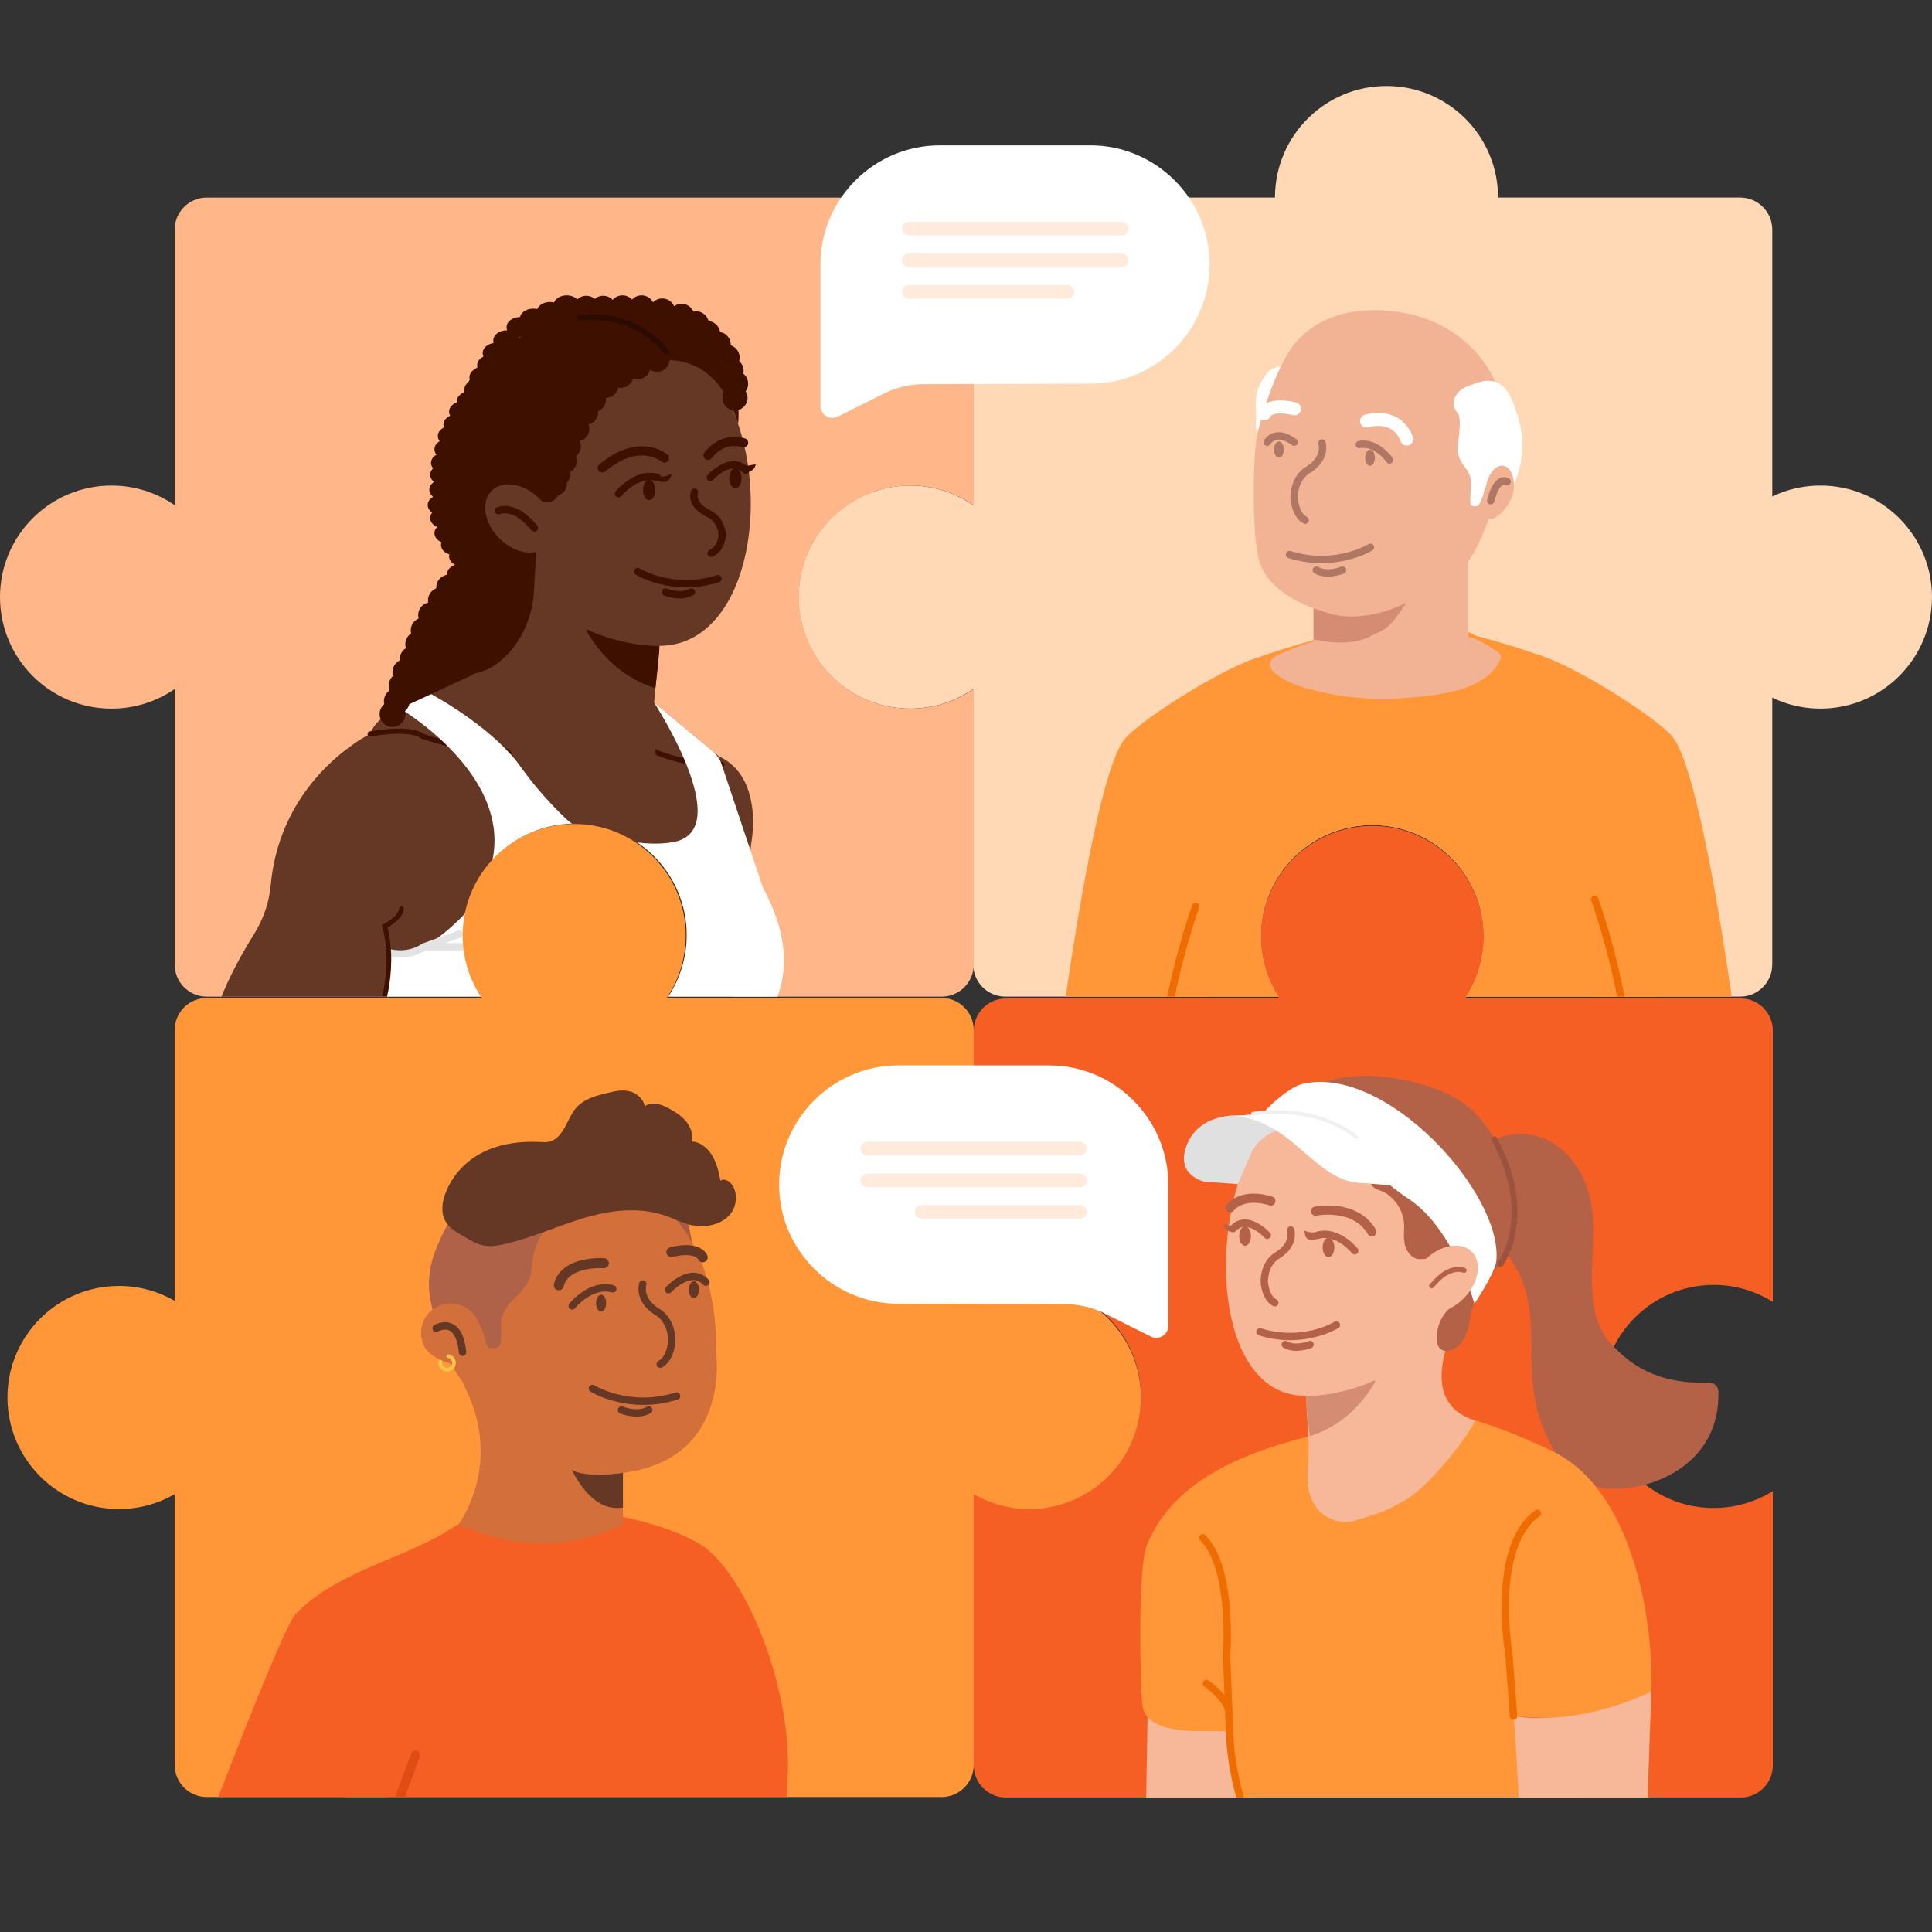 <?xml version="1.0" encoding="UTF-8"?><svg id="Calque_2" xmlns="http://www.w3.org/2000/svg" xmlns:xlink="http://www.w3.org/1999/xlink" viewBox="0 0 700 700"><rect x="0" y="0" width="700" height="700" fill="#333333" stroke="none"/><defs><style>.cls-1{fill:#d48d72;}.cls-1,.cls-2,.cls-3,.cls-4,.cls-5,.cls-6,.cls-7,.cls-8,.cls-9,.cls-10,.cls-11,.cls-12,.cls-13,.cls-14,.cls-15,.cls-16,.cls-17,.cls-18,.cls-19{stroke-width:0px;}.cls-20,.cls-21,.cls-22,.cls-4,.cls-23,.cls-24,.cls-25,.cls-26,.cls-27,.cls-28,.cls-29,.cls-30,.cls-31,.cls-32,.cls-33,.cls-34,.cls-35,.cls-36,.cls-37,.cls-38,.cls-39{fill:none;}.cls-20,.cls-21,.cls-22,.cls-23,.cls-24,.cls-25,.cls-26,.cls-27,.cls-28,.cls-29,.cls-30,.cls-31,.cls-32,.cls-33,.cls-34,.cls-35,.cls-36,.cls-37,.cls-38,.cls-39{stroke-linecap:round;}.cls-20,.cls-22,.cls-23,.cls-24,.cls-25,.cls-26,.cls-27,.cls-28,.cls-30,.cls-32,.cls-33,.cls-34,.cls-35,.cls-37,.cls-39{stroke-miterlimit:10;}.cls-20,.cls-23,.cls-39{stroke:#b36248;}.cls-20,.cls-27,.cls-31{stroke-width:3.33px;}.cls-2{fill:#ffd8b5;}.cls-21{stroke:#ef6c00;}.cls-21,.cls-23,.cls-24,.cls-30,.cls-34,.cls-38{stroke-width:2.67px;}.cls-21,.cls-29,.cls-31,.cls-36,.cls-38{stroke-linejoin:round;}.cls-3{fill:#a85b45;}.cls-22{stroke-width:3.62px;}.cls-22,.cls-30{stroke:#653825;}.cls-40{clip-path:url(#clippath);}.cls-5{fill:#f6b898;}.cls-6{fill:#b07764;}.cls-24,.cls-27,.cls-32,.cls-37{stroke:#3d1000;}.cls-7{fill:#e0e0e0;}.cls-25{stroke:#2b0a00;stroke-width:2px;}.cls-26{stroke:#f0f0f0;}.cls-26,.cls-28{stroke-width:1.33px;}.cls-28{stroke:#ffc449;}.cls-8{fill:#ff9739;}.cls-41{clip-path:url(#clippath-1);}.cls-42{clip-path:url(#clippath-3);}.cls-43{clip-path:url(#clippath-2);}.cls-9{fill:#000;}.cls-29,.cls-31{stroke:#de4d14;}.cls-29,.cls-32{stroke-width:1.87px;}.cls-10{fill:#af6248;}.cls-11{fill:#3d1000;}.cls-12{fill:#d26f3a;}.cls-13{fill:#b36248;}.cls-14{fill:#653825;}.cls-33{stroke:#fff;stroke-width:4.73px;}.cls-15{fill:#f1b393;}.cls-34{stroke:#b07764;}.cls-35{stroke:#9b523e;stroke-width:2.12px;}.cls-36{stroke:#ffeadc;stroke-width:4.93px;}.cls-16{fill:#ffb688;}.cls-17{fill:#f55f24;}.cls-37{stroke-width:1.72px;}.cls-38{stroke:#e3e3e3;}.cls-18{fill:#fff;}.cls-19{fill:#ff9739;}.cls-39{stroke-width:1.79px;}</style><clipPath id="clippath"><path class="cls-4" d="M620.92,546.37c-22.32,0-40.41-18.09-40.41-40.41s18.09-40.41,40.41-40.41c7.86,0,15.19,2.25,21.4,6.14v-98.29c0-6.43-5.21-11.64-11.64-11.64h-99.65c4.17-6.36,6.6-13.95,6.6-22.12,0-22.32-18.09-40.41-40.41-40.41s-40.41,18.09-40.41,40.41c0,8.17,2.43,15.76,6.6,22.12h-98.96c-6.43,0-11.64,5.21-11.64,11.64v97.55c5.94-3.43,12.82-5.4,20.17-5.4,22.32,0,40.41,18.09,40.41,40.41s-18.09,40.41-40.41,40.41c-7.35,0-14.23-1.97-20.17-5.4v98.66c0,6.43,5.21,11.64,11.64,11.64h266.24c6.43,0,11.64-5.21,11.64-11.64v-99.4c-6.21,3.88-13.54,6.14-21.4,6.14Z"/></clipPath><clipPath id="clippath-1"><path class="cls-4" d="M659.59,175.92c-6.25,0-12.18,1.42-17.46,3.96v-96.67c0-6.43-5.21-11.64-11.64-11.64h-87.72c0-22.32-18.09-40.41-40.41-40.41s-40.41,18.09-40.41,40.41h-97.7c-6.43,0-11.64,5.21-11.64,11.64v99.81c-6.5-4.48-14.38-7.1-22.87-7.1-22.32,0-40.41,18.09-40.41,40.41s18.09,40.41,40.41,40.41c8.49,0,16.37-2.62,22.87-7.1v99.81c0,6.43,5.21,11.64,11.64,11.64h98.91c-4.02-6.28-6.36-13.74-6.36-21.74,0-22.32,18.09-40.41,40.41-40.41s40.41,18.09,40.41,40.41c0,8.01-2.34,15.46-6.36,21.74h99.22c6.43,0,11.64-5.21,11.64-11.64v-96.67c5.29,2.54,11.21,3.96,17.46,3.96,22.32,0,40.41-18.09,40.41-40.41s-18.09-40.41-40.41-40.41Z"/></clipPath><clipPath id="clippath-2"><path class="cls-4" d="M329.85,175.92c8.53,0,16.43,2.65,22.95,7.16v-99.86c0-6.43-5.21-11.64-11.64-11.64H74.92c-6.43,0-11.64,5.21-11.64,11.64v99.81c-6.5-4.48-14.38-7.1-22.87-7.1-22.32,0-40.41,18.09-40.41,40.41s18.09,40.41,40.41,40.41c8.49,0,16.37-2.62,22.87-7.1v99.81c0,6.43,5.21,11.64,11.64,11.64h99.79c-4.24-6.39-6.71-14.06-6.71-22.3,0-22.32,18.09-40.41,40.41-40.41s40.41,18.09,40.41,40.41c0,8.24-2.47,15.91-6.71,22.3h99.06c6.43,0,11.64-5.21,11.64-11.64v-99.86c-6.52,4.51-14.43,7.16-22.95,7.16-22.32,0-40.41-18.09-40.41-40.41s18.09-40.41,40.41-40.41Z"/></clipPath><clipPath id="clippath-3"><path class="cls-4" d="M372.97,465.93c-7.35,0-14.23,1.97-20.17,5.4v-98.11c0-6.43-5.21-11.64-11.64-11.64h-99.63c4.37-6.45,6.92-14.24,6.92-22.62,0-22.32-18.09-40.41-40.41-40.41s-40.41,18.09-40.41,40.41c0,8.38,2.55,16.16,6.92,22.62h-99.63c-6.43,0-11.64,5.21-11.64,11.64v98.11c-5.94-3.43-12.82-5.4-20.17-5.4-22.32,0-40.41,18.09-40.41,40.41s18.09,40.41,40.41,40.41c7.35,0,14.23-1.97,20.17-5.4v98.11c0,6.43,5.21,11.64,11.64,11.64h266.24c6.43,0,11.64-5.21,11.64-11.64v-98.11c5.94,3.43,12.82,5.4,20.17,5.4,22.32,0,40.41-18.09,40.41-40.41s-18.09-40.41-40.41-40.41Z"/></clipPath></defs><path class="cls-17" d="M620.92,546.37c-22.32,0-40.41-18.09-40.41-40.41s18.09-40.41,40.41-40.41c7.86,0,15.19,2.25,21.4,6.14v-98.29c0-6.43-5.21-11.64-11.64-11.64h-99.65c4.17-6.36,6.6-13.95,6.6-22.12,0-22.32-18.09-40.41-40.41-40.41s-40.41,18.09-40.41,40.41c0,8.17,2.43,15.76,6.6,22.12h-98.96c-6.43,0-11.64,5.21-11.64,11.64v97.55c5.94-3.43,12.82-5.4,20.17-5.4,22.32,0,40.41,18.09,40.41,40.41s-18.09,40.41-40.41,40.41c-7.35,0-14.23-1.97-20.17-5.4v98.66c0,6.43,5.21,11.64,11.64,11.64h266.24c6.43,0,11.64-5.21,11.64-11.64v-99.4c-6.21,3.88-13.54,6.14-21.4,6.14Z"/><path class="cls-13" d="M534.92,416.28c18.76-12.59,36.5-1.69,41.18,17.81,4,16.67-4.66,39.17,7.51,52.69,6.63,7.36,16.56,14.86,35.57,14.16,1.79-.07,3.34,1.3,3.41,3.09,1.12,33.01-38.06,40.36-49.56,32.57-9.72-6.59-15.49-20.15-17.24-31.74-2.41-15.95,1.82-31.95-7.12-46.48-8.08-13.12-22.74-27.7-10.69-42.72"/><g class="cls-40"><polygon class="cls-5" points="415.85 618.62 414.13 718.27 449.56 731.06 455.47 699.32 456.7 663.4 450.05 623.29 415.85 618.62"/><path class="cls-8" d="M474.54,520.39c-33.26,8.1-51.64,21.03-59.07,39.63-3.47,8.68-2.28,55.26-1.36,58.88,2.8,11.06,25.82,7.52,31.4,8.55,1.17,15.45,3.57,31.95,14.02,43.39,3.58,3.92,8.03,7.14,10.71,11.73,3.34,5.72,3.43,12.71,3.37,19.33-.23,29.75-1.42,59.48-3.58,89.15-.1,1.34-.16,2.8.65,3.87.67.88,1.79,1.27,2.85,1.62,18.2,5.91,37.09,10.67,56.22,10.15,14.15-.38,28.1-3.64,42.25-3.97,16.69-.39,33.71,3.26,49.91-.79,2.09-.52,4.29-1.26,5.61-2.97,1.09-1.41,1.4-3.24,1.66-5,3.29-22.23,3.72-45.91-6.16-66.09-3.63-7.4-30.57-55.09-38.03-63.28-13.23-14.55-23.38-28.25-36.61-42.8,19.74,1.32,33.29,1.71,49.95-8.97.83-24.76-6.29-73.27-36.43-87.32-11-5.13-22.13-9.91-33.99-12.49-6.14-1.34-13.64-2.07-17.67,2.75"/><path class="cls-21" d="M450.91,656.43s-5.05-14.07-5.41-28.98l-1.08-27.4s2.46-31.9-8.61-42.85"/><path class="cls-5" d="M548.37,621.79c.65,1.67,3.56,62.28,3.56,62.28l-97.02,27.66.59,28.88,107.82-17.09s32.19,1.4,32.19-30.24l2.8-80.47s-23.95,12.7-49.95,8.97Z"/><path class="cls-21" d="M445.32,622.65s1.88-5.4-8.23-12.7"/><path class="cls-21" d="M548.37,621.79l-1.67-22.46s-6.72-38.93,10.34-51.06"/><path class="cls-21" d="M480.13,680.99s88.59,3.46,11.82,8.92"/></g><path class="cls-5" d="M473.03,503.17c1.09,21.22,1.51,17.22.74,30.61-.86,15.01,10.46,18.98,16.64,17.29,6.19-1.69,16.56-4.77,24.24-11.64,9.34-8.35,20.83-24.44,19.51-24.86-23.93-7.57-5.15-39.67.73-47.83"/><path class="cls-1" d="M473.18,505.74c10.03,0,20.52-3.39,24.55-5.49.34-.18.7.2.5.53-6.02,10.09-13.87,16.45-23.7,19.62-.06-.47-1.67-14.39-1.36-14.66Z"/><path class="cls-5" d="M542.2,416.34c-4.95-10.44-16.51-15.87-27.52-19.38-6.49-2.07-13.23-3.77-20.03-3.4s-24.46,6.19-25.52,5.72c-31.77,15.97-36.03,106.46,3.8,106.46,35.2,0,70.08-36.54,71.97-71.68.32-6.03-.12-12.26-2.7-17.71Z"/><path class="cls-13" d="M471.68,396.19c12.23-8.27,28.53-7.46,42.75-3.48,5.29,1.48,10.53,3.38,15.07,6.47,9.19,6.27,14.58,16.87,17.44,27.62,3.01,11.31,2.98,24.96-5.16,33.28-3.69,3.89-6.82,8.45-8.25,13.62-.79,2.85-1.05,5.84-1.96,8.66-.91,2.82-2.65,5.58-5.38,6.72-1.32.55-2.96.64-4.11-.22-1.17-.87-1.54-2.46-1.58-3.92-.09-2.81,1.16-8.52,5.81-11.78,11.66-11.66,6.78-18.36-11.58-16.95-3.02.23-5.38-2.84-5.84-5.83-.46-2.99-.14-3.05-.14-6.07,0-6.7-4.7-11.06-7.4-12.44-1.05-.54-2.29-.71-3.27-1.37-1.45-.98-2.07-3.03-1.39-4.65s4.05-2.15,5.77-1.79c.65-4.92-.52-7.91-4.55-10.8-5.81-4.16-12.13-7.62-18.78-10.26-1.84-.73-3.78-1.44-5.18-2.85-1.4-1.41-2.09-3.75-2.29-3.96Z"/><path class="cls-18" d="M471.54,392.84c-6.12,1.54-21.37,16-14.62,16,28.93,0,37.32,14.86,53.6,25.64,16.28,10.79,23.7,37.9,23.7,37.9,0,0,7.41-11.08,7.9-15.37,2.76-24.29-40.17-71.84-70.59-64.17Z"/><path class="cls-7" d="M449.96,404.15s-15.35-1.62-20.07,10.99c-4.06,10.87,6.53,13,6.53,13l12.12.88,4.58-10.76c1.25-2.93,3.4-5.38,6.15-6.99l6.51-3.81-15.81-3.31Z"/><path class="cls-18" d="M493.95,428.65c-17.37,0-24.95-22.22-46.11-24.22,45.33-6.7,60.93,25.46,60.93,25.46"/><path class="cls-26" d="M491.39,411.98s-13.09-11.96-37.43-8.46"/><ellipse class="cls-5" cx="523.29" cy="463.48" rx="14.1" ry="9.89" transform="translate(-174.46 505.77) rotate(-45)"/><path class="cls-39" d="M518.71,465.9c1.54-1.72,3.14-3.45,5.13-4.63s4.46-1.75,6.65-1.01"/><path class="cls-35" d="M543.61,457.95s12.85-17.31-2.16-45.14"/><path class="cls-20" d="M460.45,435.16s-9.55-3.52-14.77,2.44"/><path class="cls-20" d="M476.64,438.82s14.21-2.95,20.4,7.48"/><path class="cls-23" d="M484.2,480.06s-12.04,7.45-27.71,2.48"/><path class="cls-23" d="M474.65,487.14s-5.17,2.17-8.98,0"/><path class="cls-23" d="M467.62,445.67s1.72,5.16-4.78,9.17c0,0-4.59,2.29-4.78,9.36,0,0,.19,5.92,3.82,7.83"/><ellipse class="cls-13" cx="451.11" cy="447.83" rx="2.12" ry="3.53"/><ellipse class="cls-13" cx="481.34" cy="451.96" rx="2.12" ry="3.53"/><path class="cls-23" d="M459.14,447.55s-7.19-7.91-12.3-2.47"/><path class="cls-13" d="M448.02,445.43c-.11,1.28-1.69,1.14-2.78.67-1.08-.47-1.76-1.5-1.94-2.56,1.63.04,2.12,1.38,4.51-.18.67-.44,1.79.49,2.59.45-.51.7-1.66,1.29-2.38,1.61Z"/><path class="cls-23" d="M490.85,453.18s-6.06-7.6-13.35-5.64"/><path class="cls-13" d="M474.94,449.21c-2.07,0-2.11-2.02-2.34-3.33,2.3.86,3.29.81,5.38.25.95-.25,2.32.45,3.3.4-.62.87-2.68,2.68-6.34,2.68Z"/><path class="cls-2" d="M659.59,175.92c-6.25,0-12.18,1.42-17.46,3.96v-96.67c0-6.43-5.21-11.64-11.64-11.64h-87.72c0-22.32-18.09-40.41-40.41-40.41s-40.41,18.09-40.41,40.41h-97.7c-6.43,0-11.64,5.21-11.64,11.64v99.81c-6.5-4.48-14.38-7.1-22.87-7.1-22.32,0-40.41,18.09-40.41,40.41s18.09,40.41,40.41,40.41c8.49,0,16.37-2.62,22.87-7.1v99.81c0,6.43,5.21,11.64,11.64,11.64h98.91c-4.02-6.28-6.36-13.74-6.36-21.74,0-22.32,18.09-40.41,40.41-40.41s40.41,18.09,40.41,40.41c0,8.01-2.34,15.46-6.36,21.74h99.22c6.43,0,11.64-5.21,11.64-11.64v-96.67c5.29,2.54,11.21,3.96,17.46,3.96,22.32,0,40.41-18.09,40.41-40.41s-18.09-40.41-40.41-40.41Z"/><g class="cls-41"><path class="cls-1" d="M482.84,222.62c6.06,1.28,9.71.84,14.62-.65,4.08-1.24,8.15-2.48,12.23-3.73-.7,1.01-1.4,2.03-2.11,3.04-1.57,2.27-3.18,4.57-5.37,6.23-1.66,1.25-3.66,1.94-5.49,2.92-8.37,4.47-19.58,1.27-20.77,1.32l.56-9.67c1.45.48,5.29.31,6.34.54Z"/><path class="cls-19" d="M523.54,226.75c-23.76-3.41-55.66,7.3-69.15,11.93-13.7,4.7-42.01,22.84-47.06,29.3-14.45,18.48-32.04,169.84-32.04,192.08,4.39,6.59,49.83,34.21,57.75,34.07,8.43-.14-2.49-69.67,4.81-80.33,7.3-10.66-13.82-17.06-8.61-28.88,14.29-32.43,6.49-59.39,28.31-78.02,15.86-13.55,35.2-22.57,55.26-28.29,8.92-2.54,18.47-4.74,25.13-11.19,6.61-6.4,7.63-16.15,5.12-24.87-2.99-10.35-9.28-14.33-19.5-15.8Z"/><path class="cls-19" d="M489.88,225.86c23.76-3.41,55.66,7.3,69.15,11.93,13.7,4.7,42.01,22.84,47.06,29.3,14.45,18.48,32.04,169.84,32.04,192.08-4.39,6.59-49.83,34.21-57.75,34.07-8.43-.14,2.49-69.67-4.81-80.33-7.3-10.66,13.82-17.06,8.61-28.88-14.29-32.43-6.49-59.39-28.31-78.02-15.86-13.55-35.2-22.57-55.26-28.29-8.92-2.54-18.47-4.74-25.13-11.19-6.61-6.4-7.63-16.15-5.12-24.87,2.99-10.35,9.28-14.33,19.5-15.8Z"/><path class="cls-19" d="M605.92,344.66c2.32,10.61-15.06,26.84-20.46,60.67-2.71,16.96,6.04,52.53,4.83,65.55-52.37-1.98-84.11,7.11-136.3,2.33-6.68-.61-16.63,1.9-23.04,1.08-32.37-44.35,2.18-97.45-5.16-194.22-.37-4.89,18.8-8.13,22.09-11.77,3.88-4.29-3.78-1.3,1.88-2.45,29.97-6.07,73.16-22.11,103.68-24.07,2.64-.17,6.02,6.82,8.42,7.93,2.13.99,10.84,9.54,12.34,11.35,8.52,10.28,18.94-3.19,13.79,8.94-5.31,12.51,15.2,62.12,17.93,74.67Z"/><rect class="cls-15" x="475.94" y="201.74" width="56.03" height="43.42" transform="translate(1007.9 446.9) rotate(180)"/><path class="cls-15" d="M541.73,235.66c.89.5,1.89,1.16,1.99,2.18.06.55-.17,1.08-.42,1.57-3.93,7.84-13.53,10.76-22.2,12.11-16.17,2.52-32.97,2.31-48.62-2.48-3.66-1.12-7.31-2.53-10.26-4.97-1.08-.89-2.13-2.1-2.04-3.5.12-1.9,2.15-2.99,3.91-3.72,6.39-2.64,12.88-5.32,19.75-6.13,10.34-1.23,20.7,1.84,31.12,1.99,5.3.08,10.55-2.01,15.66-1.98,4.15.02,7.45,2.86,11.09,4.92Z"/><path class="cls-18" d="M472.3,191.48c-2.23.02-7.57,3.68-4.95,5.86,1.6,1.33,4.8,1.4,6.83,1.59,2.96.29,6,.24,8.93-.26,1.34-.23,2.62-.66,3.91-1.01,1.1-.29-1.15-3.57-.43-3.73s1.82,3.36,2.52,3.14c1.2-.38,3.29-.8,3.49-2.26.14-1.01-1.12-2.27-1.88-2.93-1.27-1.09-2.44-1.99-4.09-1.7-3.03.53-6,.98-9.05,1.4-1.25.17-3.57.42-5.29-.1Z"/><path class="cls-21" d="M433.25,328.32s-27.42,74.59-5.53,122.63"/><path class="cls-21" d="M577.79,325.84s27.42,74.59,5.53,122.63"/></g><rect class="cls-15" x="475.94" y="201.74" width="56.03" height="43.42" transform="translate(1007.9 446.9) rotate(180)"/><path class="cls-15" d="M541.73,235.66c.89.5,1.89,1.16,1.99,2.18.06.55-.17,1.08-.42,1.57-3.93,7.84-13.53,10.76-22.2,12.11-16.17,2.52-32.97,2.31-48.62-2.48-3.66-1.12-7.31-2.53-10.26-4.97-1.08-.89-2.13-2.1-2.04-3.5.12-1.9,2.15-2.99,3.91-3.72,6.39-2.64,12.88-5.32,19.75-6.13,10.34-1.23,20.7,1.84,31.12,1.99,5.3.08,10.55-2.01,15.66-1.98,4.15.02,7.45,2.86,11.09,4.92Z"/><path class="cls-1" d="M482.84,222.62c6.06,1.28,9.71.84,14.62-.65,4.08-1.24,8.15-2.48,12.23-3.73-.7,1.01-1.4,2.03-2.11,3.04-1.57,2.27-3.18,4.57-5.37,6.23-1.66,1.25-3.66,1.94-5.49,2.92-8.37,4.47-19.58,1.27-20.77,1.32v-11.41c1.45.48,5.85,2.05,6.9,2.28Z"/><path class="cls-18" d="M460.07,144.52c-2.13,3.21-.92,16.97-5.15,10.33.71-6.06-.68-7.5.7-13.45.32-1.36,2.65-5.82,4.73-7.45.35-.27,2.39-1.11,2.83-1.1,1.39.06,2.47.71,3.47,1.46-1.08,3.81-4.56,6.84-6.58,10.2Z"/><path class="cls-15" d="M455.54,157.44c-1.79,8.36-1.83,36.86.58,45.42,4.35,15.41,27.34,20.68,35.28,20.41,14.38-.48,25.67-9.32,35.29-14.84,5.82-3.34,10.61-12.52,16.52-31.71,9.97-32.39-7.19-58.51-34.86-63.41-13.22-2.34-29.38-.88-39.39,11.4-5.86,7.18-11.58,24.13-13.42,32.73Z"/><path class="cls-18" d="M532.06,139.81c-4.97,1.79-6.88,6.36-4.05,9.72l.06.07c2.18,2.6-.59,12.23.24,14.98,1.78,5.92,5.18,5.25,4.62,12.23-.15,1.84-.28,3.71-.16,5.53.09,1.33,2.56,1.55,3.21.29.67-1.29,1.31-2.6,1.65-4.29.33-1.68,1.5-3.9,3.53-3.63,1.05.14,1.71.94,2.19,1.7,1.55,2.42,1.17,3.38,1.67,6.11,6.07-10.39,8.36-20.22,5.11-31.01-.95-3.15-1.95-6.32-3.71-9.21-2.98-4.9-7.15-4.76-10.7-3.8l-3.67,1.32Z"/><path class="cls-15" d="M548.36,177.97c.72-4.65-.93-8.77-3.69-9.2-2.76-.43-5.59,2.99-6.31,7.64s-1.29,11.12,1.47,11.55c2.76.43,7.8-5.34,8.53-9.99Z"/><path class="cls-34" d="M540.11,181.42s1.95-8.82,5.96-6.93"/><path class="cls-34" d="M478.98,160.52s1.82,5.47-5.06,9.72c0,0-4.86,2.43-5.06,9.92,0,0,.2,6.27,4.05,8.3"/><path class="cls-34" d="M496.55,198.28s-12.75,7.89-29.35,2.63"/><path class="cls-34" d="M486.43,206.56s-5.48,2.3-9.51,0"/><path class="cls-34" d="M468.86,160.22s-6.07-5.16-9.72,0"/><path class="cls-34" d="M503.43,166.65s-4.66-6.78-10.93-5.57"/><ellipse class="cls-6" cx="463.39" cy="162.9" rx="1.76" ry="2.93"/><ellipse class="cls-6" cx="496.39" cy="165.84" rx="1.76" ry="2.93"/><path class="cls-33" d="M469.02,148.13s-8.7-2.43-10.93,1.82"/><path class="cls-33" d="M495.13,152.56s10.66-3.52,14.56,6.51"/><path class="cls-16" d="M329.85,175.92c8.53,0,16.43,2.65,22.95,7.16v-99.86c0-6.43-5.21-11.64-11.64-11.64H74.92c-6.43,0-11.64,5.21-11.64,11.64v99.81c-6.5-4.48-14.38-7.1-22.87-7.1-22.32,0-40.41,18.09-40.41,40.41s18.09,40.41,40.41,40.41c8.49,0,16.37-2.62,22.87-7.1v99.81c0,6.43,5.21,11.64,11.64,11.64h99.79c-4.24-6.39-6.71-14.06-6.71-22.3,0-22.32,18.09-40.41,40.41-40.41s40.41,18.09,40.41,40.41c0,8.24-2.47,15.91-6.71,22.3h99.06c6.43,0,11.64-5.21,11.64-11.64v-99.86c-6.52,4.51-14.43,7.16-22.95,7.16-22.32,0-40.41-18.09-40.41-40.41s18.09-40.41,40.41-40.41Z"/><g class="cls-43"><path class="cls-14" d="M174.93,243.27s-36.72,10.35-40.81,22.64c0,0-32.42,15.7-36.01,54.65-.58,6.33-2.65,12.43-6.02,17.82-8.06,12.93-20.94,36.78-13.01,46.38l61.91-7.03,22.41-2.34s-31.64,66.03-28.12,73.41l80.93,31.39,32.59,1.57,4.79-13.81s13.59-80.27,9.11-81.44c-4.48-1.17,1.27-13.23,1.27-13.23l8.3-68.32s4.51-23.41-11.8-30.94l-23.5-19.48-62.06-11.28Z"/><path class="cls-32" d="M153.12,266.77c31.27,10.59,50.46,2.66,50.46,2.66,0,0,4.73-2.26,6.37,4.61"/><path class="cls-32" d="M233.08,270.4s11.71,6.92,28.41,6.62"/><path class="cls-18" d="M143.96,256.07s59.82,34.43,23.52,76c0,0-17.57,18.39-26.49,12.88.88,9.16-2.55,16.58-5.12,25.32v20.35s116.48,2.18,127.62-2.13l3.28-8.99s31.28-18.15,9.62-57.96l-14.9-44.52c-.65-1.95-1.84-3.68-3.42-4.99l-21.08-17.47s29.78,45.65,7.5,50.42c0,0-30.01,7.53-56.15-27.62-11.38-15.31-33.98-26.87-33.98-26.87l-10.4,5.58Z"/><path class="cls-9" d="M135.29,448.81s104.08,40.81,118.31,19.15c0,0-2.94,30.03,6.45,52.29l-157.54,6.9s-3.14-46.91,23.85-69.58l8.93-8.77Z"/><path class="cls-29" d="M277.93,368.39s-11.3,18.13-31.18,7.71c0,0-12.11-7.71-25.37.48"/><polyline class="cls-38" points="171.28 343.02 153.78 343.02 166.41 338.45"/><path class="cls-38" d="M153.12,343.39s-4.6,3.28-11.44,1.93"/><path class="cls-37" d="M136.91,369.44s6.96-16.97,2.49-33.85c0,0,5.67-2.79,6.07-6.38"/><path class="cls-32" d="M153.12,266.77s-3.03-3.53-19.01-.85"/></g><path class="cls-14" d="M239.04,231.32c-1.14,22.25-5.31,29.91,1.41,55.18,4.05,15.23-10.97,19.9-17.45,18.13-6.49-1.77-13.24-3.47-18.1-8.12-28.9-27.64-31.23-52.52-29.96-53.23,11.29-6.33,9.65-17.03,9.48-20.7-.48-10.53-4.09-20.9-10.25-29.45"/><path class="cls-11" d="M238.88,234c-10.52,0-21.51-3.55-25.74-5.76-.36-.18-.73.21-.53.56,6.31,10.58,14.55,17.25,24.85,20.57.07-.5,1.75-15.09,1.42-15.37Z"/><path class="cls-14" d="M242.86,122.38c41.16,20.37,37.78,111.62-3.99,111.62-36.9,0-73.48-38.31-75.46-75.16-.34-6.32,10.75-10.36,13.46-16.08,5.19-10.95,6.69-19.13,18.23-22.81,6.8-2.17,13.87-3.96,21-3.57,7.13.39,25.65,6.49,26.76,6Z"/><circle class="cls-11" cx="266.3" cy="144.16" r="4.55"/><path class="cls-11" d="M242.46,129.7c-3.55-8.28-20.03-36.06-70.28,4.02,0,0-28.47,50.19-4.07,69.15,0,0-14.47,5.55-28.7,56.39l32.58-15.1c10.12-2.16,19.89-13.45,21.38-28.6l2.03-34.94c16.47.56,9.9-46.92,45.69-48.76,1.09-.06,1.81-1.17,1.38-2.17Z"/><circle class="cls-11" cx="238.09" cy="130.18" r="4.55"/><circle class="cls-11" cx="231.09" cy="132.85" r="4.55"/><circle class="cls-11" cx="224.93" cy="136" r="4.55"/><circle class="cls-11" cx="219.54" cy="139.6" r="4.55"/><circle class="cls-11" cx="214.99" cy="144.78" r="4.55"/><circle class="cls-11" cx="212.2" cy="149.33" r="4.55"/><circle class="cls-11" cx="208.99" cy="155.37" r="4.55"/><circle class="cls-11" cx="205.89" cy="161.68" r="4.55"/><circle class="cls-11" cx="204.43" cy="167.01" r="4.55"/><circle class="cls-11" cx="202.14" cy="171.69" r="4.55"/><circle class="cls-11" cx="200.85" cy="175.17" r="4.55"/><circle class="cls-11" cx="198.17" cy="177.43" r="4.55"/><ellipse class="cls-11" cx="205.32" cy="110.69" rx="4.81" ry="3.69"/><ellipse class="cls-11" cx="199.23" cy="113.1" rx="4.81" ry="3.69"/><ellipse class="cls-11" cx="193.15" cy="115.51" rx="4.81" ry="3.69"/><ellipse class="cls-11" cx="188.34" cy="118.58" rx="4.81" ry="3.69"/><ellipse class="cls-11" cx="183.53" cy="123.39" rx="4.81" ry="3.69"/><path class="cls-11" d="M184.42,128.62c-.51,2-3.03,3.3-5.64,2.92-2.61-.39-4.31-2.32-3.81-4.32.51-2,3.03-3.3,5.64-2.92,2.61.39,4.31,2.32,3.81,4.32Z"/><path class="cls-11" d="M182.43,133.02c-.51,2-3.03,3.3-5.64,2.92-2.61-.39-4.31-2.32-3.81-4.32.51-2,3.03-3.3,5.64-2.92,2.61.39,4.31,2.32,3.81,4.32Z"/><path class="cls-11" d="M179.63,137.39c-.51,2-3.03,3.3-5.64,2.92-2.61-.39-4.31-2.32-3.81-4.32.51-2,3.03-3.3,5.64-2.92,2.61.39,4.31,2.32,3.81,4.32Z"/><path class="cls-11" d="M177.8,141.79c-.51,2-3.03,3.3-5.64,2.92-2.61-.39-4.31-2.32-3.81-4.32.51-2,3.03-3.3,5.64-2.92s4.31,2.32,3.81,4.32Z"/><path class="cls-11" d="M175.02,146.16c-.51,2-3.03,3.3-5.64,2.92-2.61-.39-4.31-2.32-3.81-4.32.51-2,3.03-3.3,5.64-2.92,2.61.39,4.31,2.32,3.81,4.32Z"/><path class="cls-11" d="M172.25,149.85c-.51,2-3.03,3.3-5.64,2.92-2.61-.39-4.31-2.32-3.81-4.32.51-2,3.03-3.3,5.64-2.92,2.61.39,4.31,2.32,3.81,4.32Z"/><path class="cls-11" d="M170.21,154.55c-.51,2-3.03,3.3-5.64,2.92-2.61-.39-4.31-2.32-3.81-4.32.51-2,3.03-3.3,5.64-2.92,2.61.39,4.31,2.32,3.81,4.32Z"/><path class="cls-11" d="M168.17,158.69c-.51,2-3.03,3.3-5.64,2.92-2.61-.39-4.31-2.32-3.81-4.32.51-2,3.03-3.3,5.64-2.92,2.61.39,4.31,2.32,3.81,4.32Z"/><path class="cls-11" d="M166.95,163.49c-.51,2-3.03,3.3-5.64,2.92-2.61-.39-4.31-2.32-3.81-4.32s3.03-3.3,5.64-2.92c2.61.39,4.31,2.32,3.81,4.32Z"/><path class="cls-11" d="M165.71,168.41c-.51,2-3.03,3.3-5.64,2.92s-4.31-2.32-3.81-4.32,3.03-3.3,5.64-2.92,4.31,2.32,3.81,4.32Z"/><path class="cls-11" d="M165.4,172.72c-.51,2-3.03,3.3-5.64,2.92-2.61-.39-4.31-2.32-3.81-4.32.51-2,3.03-3.3,5.64-2.92,2.61.39,4.31,2.32,3.81,4.32Z"/><path class="cls-11" d="M165.09,178.13c-.51,2-3.03,3.3-5.64,2.92s-4.31-2.32-3.81-4.32c.51-2,3.03-3.3,5.64-2.92,2.61.39,4.31,2.32,3.81,4.32Z"/><path class="cls-11" d="M164.51,183.68c-.51,2-3.03,3.3-5.64,2.92s-4.31-2.32-3.81-4.32c.51-2,3.03-3.3,5.64-2.92,2.61.39,4.31,2.32,3.81,4.32Z"/><path class="cls-11" d="M165.4,188.38c-.51,2-3.03,3.3-5.64,2.92-2.61-.39-4.31-2.32-3.81-4.32.51-2,3.03-3.3,5.64-2.92,2.61.39,4.31,2.32,3.81,4.32Z"/><path class="cls-11" d="M166.95,193.88c-.51,2-3.03,3.3-5.64,2.92s-4.31-2.32-3.81-4.32c.51-2,3.03-3.3,5.64-2.92s4.31,2.32,3.81,4.32Z"/><path class="cls-11" d="M169.32,198.14c-.51,2-3.03,3.3-5.64,2.92-2.61-.39-4.31-2.32-3.81-4.32s3.03-3.3,5.64-2.92c2.61.39,4.31,2.32,3.81,4.32Z"/><path class="cls-11" d="M172.25,202.27c-.51,2-3.03,3.3-5.64,2.92-2.61-.39-4.31-2.32-3.81-4.32.51-2,3.03-3.3,5.64-2.92,2.61.39,4.31,2.32,3.81,4.32Z"/><path class="cls-11" d="M176.34,205.96c-.51,2-3.03,3.3-5.64,2.92-2.61-.39-4.31-2.32-3.81-4.32.51-2,3.03-3.3,5.64-2.92,2.61.39,4.31,2.32,3.81,4.32Z"/><path class="cls-11" d="M171.53,208.71c-.51,2-3.03,3.3-5.64,2.92s-4.31-2.32-3.81-4.32,3.03-3.3,5.64-2.92c2.61.39,4.31,2.32,3.81,4.32Z"/><circle class="cls-11" cx="162.72" cy="212.86" r="4.66"/><circle class="cls-11" cx="159.73" cy="217.52" r="4.66"/><circle class="cls-11" cx="156.17" cy="222.87" r="4.66"/><circle class="cls-11" cx="153.48" cy="228.41" r="4.66"/><circle class="cls-11" cx="151.52" cy="233.4" r="4.66"/><circle class="cls-11" cx="149.5" cy="238.84" r="4.66"/><circle class="cls-11" cx="146.86" cy="243.5" r="4.66"/><circle class="cls-11" cx="145.51" cy="248.39" r="4.66"/><circle class="cls-11" cx="143.76" cy="254.06" r="4.66"/><circle class="cls-11" cx="142.2" cy="258.72" r="4.66"/><circle class="cls-11" cx="212.41" cy="111.82" r="4.66"/><circle class="cls-11" cx="218.57" cy="111.82" r="4.66"/><circle class="cls-11" cx="225.53" cy="111.67" r="4.66"/><circle class="cls-11" cx="232.46" cy="111.67" r="4.66"/><circle class="cls-11" cx="239.95" cy="112.79" r="4.66"/><circle class="cls-11" cx="246.96" cy="114.74" r="4.66"/><circle class="cls-11" cx="252.19" cy="117.45" r="4.66"/><circle class="cls-11" cx="256.28" cy="120.97" r="4.66"/><circle class="cls-11" cx="260.11" cy="124.9" r="4.66"/><circle class="cls-11" cx="263.33" cy="129.56" r="4.66"/><circle class="cls-11" cx="264.76" cy="134.36" r="4.66"/><circle class="cls-11" cx="266.4" cy="139.02" r="4.66"/><ellipse class="cls-14" cx="188.16" cy="187.86" rx="10.22" ry="14.2" transform="translate(-77.72 188.07) rotate(-45)"/><path class="cls-24" d="M193.62,191.27c-1.71-1.91-3.49-3.83-5.69-5.14-2.21-1.31-4.95-1.95-7.38-1.12"/><path class="cls-11" d="M242.41,130.45c9.48.34,19.4,5.31,25.01,23.11,0,0,4.72-33.31-33.49-40.94,0,0-27.17-5.75-45.58,7.27l54.07,10.56Z"/><path class="cls-25" d="M241.37,127.48s-9.63-14.39-31.27-12.37"/><path class="cls-24" d="M257.35,173s7.53-8.29,12.9-2.59"/><path class="cls-11" d="M269.42,169.87c.1,1.18,1.59,1.21,2.59.77,1-.43,1.62-1.39,1.79-2.36-1.5.04-2.79.8-4.64.26-.71-.21-1.18.02-1.92-.01.47.65,1.51,1.04,2.18,1.34Z"/><path class="cls-24" d="M224.1,178.9s6.35-7.97,14-5.91"/><path class="cls-11" d="M241.06,174.59c1.62-.17,2.06-1.93,2.22-2.9-2.22.96-3.08,1.24-5.39.76-.73-.15-.86.73-1.6.7,2.31.29,2.01,1.74,4.77,1.45Z"/><path class="cls-24" d="M231.06,207.08s12.62,7.81,29.05,2.6"/><path class="cls-24" d="M241.08,214.5s5.42,2.28,9.42,0"/><path class="cls-24" d="M251.63,178.35s-1.8,4.32,5.01,7.69c0,0,4.81,1.92,5.01,7.85,0,0-.2,4.96-4.01,6.56"/><ellipse class="cls-11" cx="266.46" cy="173.29" rx="2.22" ry="3.7"/><ellipse class="cls-11" cx="235.2" cy="177.53" rx="2.22" ry="3.7"/><path class="cls-27" d="M256.53,164.98s4.95-6.99,12.89-4.54"/><path class="cls-27" d="M240.74,165.98s-8.89-7.82-22.51,3.56"/><path class="cls-8" d="M372.97,465.93c-7.35,0-14.23,1.97-20.17,5.4v-98.11c0-6.43-5.21-11.64-11.64-11.64h-99.63c4.37-6.45,6.92-14.24,6.92-22.62,0-22.32-18.09-40.41-40.41-40.41s-40.41,18.09-40.41,40.41c0,8.38,2.55,16.16,6.92,22.62h-99.63c-6.43,0-11.64,5.21-11.64,11.64v98.11c-5.94-3.43-12.82-5.4-20.17-5.4-22.32,0-40.41,18.09-40.41,40.41s18.09,40.41,40.41,40.41c7.35,0,14.23-1.97,20.17-5.4v98.11c0,6.43,5.21,11.64,11.64,11.64h266.24c6.43,0,11.64-5.21,11.64-11.64v-98.11c5.94,3.43,12.82,5.4,20.17,5.4,22.32,0,40.41-18.09,40.41-40.41s-18.09-40.41-40.41-40.41Z"/><g class="cls-42"><path class="cls-17" d="M118.96,844.5l166.52-9.2c-3.12.02-.78-181.42-.2-189.62,2.4-33.7-15.55-76.75-31.97-86.42-19.36-11.41-65.23-18.27-87.17-6.93-3.05,1.57-18.44,10.99-30.48,23.04-11.58,11.6-13.21,67.71-10.83,80.37,4.14,22-5.87,188.76-5.87,188.76Z"/><path class="cls-17" d="M166.15,552.32c-19.12,12.65-42.93,16.1-59.02,32.42-5.83,5.92-46.7,115.32-46.7,115.32,0,0-10.1,22.48-3.93,37.9,5.36,11.31,14.07,18.99,28.58,18.11,35.34-2.12,70.68-4.25,106.01-6.37,2.33-11.87,1.75-12.53,2.85-24.58.17-1.88.01-8.19-1.02-9.77-1.11-1.69-2.94,1.9-4.9,1.45-21.3-4.94-40.91-8.6-62.6-5.81l25.41-101.38,15.32-57.29Z"/><line class="cls-31" x1="130.37" y1="690.84" x2="150.52" y2="635.93"/></g><path class="cls-12" d="M225.7,552.32c-19.06,9.05-38.88,9.43-59.56,0,0,0,14.9-19.68,4.05-45.86l-2.59-5.79,58.1,16.49v35.16Z"/><path class="cls-14" d="M207.1,532.54c.73,1.05,7.26,15.73,18.6,13.62v-12.53c-7.34,1.1-15.54.92-18.6-1.09Z"/><path class="cls-3" d="M246.79,449.03c2.21,3.34,3.9,7,5.35,10.73-.73-6.3-1.82-12.55-3.26-18.72-.33-1.41-.95-3.09-2.39-3.31-.45-.07-.91.03-1.36.13-1.24.27-2.5.51-3.7.89,1.13,3.96,3.25,6.79,5.35,10.29Z"/><path class="cls-12" d="M239.96,437.28s20.17,12.98,19.54,53.49c0,0,6.09,43.99-43.48,43.36,0,0-63.33-21.34-58.9-69.03,0,0,26.27-71.49,82.84-27.81Z"/><path class="cls-10" d="M186.15,435.91c7.14,1.84,9.52,7.21,5.06,11.43l9.11-4.54c-8.64,6.8-7.05,17.24-8.52,20.59-3.15,7.22-10.47,8.7-10.28,17.05.05,2.2.08,4.44-.27,6.64-.25,1.6-3.89,2.02-4.73.55s-1.69-3.05-2.03-5.05c-.34-2-1.84-4.59-4.86-4.14-1.56.23-2.59,1.24-3.37,2.18-2.49,3-2.03,4.13-3.01,7.45-7.97-12.11-10.44-23.78-4.69-36.96,1.68-3.85,3.44-7.72,6.28-11.3,4.82-6.07,10.93-6.17,16.05-5.24l5.26,1.35Z"/><path class="cls-12" d="M153.81,487.96c-2.76-5.26-.74-11.76,4.51-14.51,5.25-2.75,11.74-.71,14.5,4.55,2.76,5.26,5.73,12.94.48,15.69-5.25,2.75-16.74-.47-19.5-5.73Z"/><path class="cls-30" d="M158.01,481.29s8.23-5.03,9.59,8.66"/><path class="cls-14" d="M175.84,417.07c6.12-2.84,13.03-3.65,19.89-3.3,1.08.05,2.17.13,3.21-.09,2.52-.54,4.34-2.78,5.66-5.15,1.32-2.37,2.34-5.01,4.05-7.02,2.91-3.42,7.39-4.56,11.64-5.57,2.48-.59,5.04-1.17,7.61-.59,2.57.58,5.17,2.66,5.75,5.5,2.56-2.07,6.39-.62,9.43,1.14,2.07,1.2,4.15,2.57,5.69,4.55s2.47,4.71,1.88,7.07c2.88.01,5.65,2.22,7.33,4.98,1.68,2.76,2.46,6.01,3.06,9.19,1.5-1.12,3.76.41,4.7,2.3,1.46,2.92,1.04,6.55-.58,9.05-1.62,2.5-4.26,3.98-7.04,4.66-2.62.64-5.42.63-8.14-.04-2.85-.7-5.57-2.09-8.36-3.1-10.2-3.68-20.95-2.12-30.8.89-9.85,3.01-19.26,7.44-29.37,9.51-3.91.8-7.26.6-10.99-1.67-2.54-1.54-6.16-3.17-8.17-5.6-4.97-6.01.36-15.43,3.98-19.59,2.67-3.07,5.96-5.46,9.55-7.12Z"/><path class="cls-28" d="M162.4,491.35c1.36.22,2.28,1.5,2.06,2.85-.22,1.36-1.5,2.28-2.85,2.06s-2.28-1.5-2.06-2.85"/><path class="cls-30" d="M225.16,510.87s5.69,2.39,9.89,0"/><path class="cls-30" d="M214.64,503.08s13.25,8.2,30.5,2.73"/><path class="cls-30" d="M232.89,465.23s-1.89,5.68,5.26,10.1c0,0,5.05,2.52,5.26,10.31,0,0-.21,6.52-4.21,8.62"/><path class="cls-30" d="M242.23,467.29s7.91-8.71,13.54-2.72"/><path class="cls-30" d="M207.32,473.16s6.67-8.36,14.69-6.2"/><path class="cls-22" d="M243.25,453.66s9.04-2.52,11.36,1.89"/><path class="cls-22" d="M218.78,457.68s-14.12-1.05-16.31,7.99"/><ellipse class="cls-14" cx="251.41" cy="467.29" rx="1.83" ry="3.05"/><ellipse class="cls-14" cx="217.79" cy="472.15" rx="1.83" ry="3.05"/><path class="cls-18" d="M395.1,139.03l-60.5.16c-4.96.01-9.86,1.18-14.29,3.39l-16.74,8.36c-2.9,1.45-6.31-.66-6.31-3.91v-51.18c0-23.75,19.44-43.18,43.18-43.18h54.66c23.75,0,43.18,19.44,43.18,43.18h0c0,23.75-19.44,43.18-43.18,43.18h0Z"/><line class="cls-36" x1="329.22" y1="82.84" x2="406.31" y2="82.84"/><line class="cls-36" x1="329.22" y1="94.35" x2="406.31" y2="94.35"/><line class="cls-36" x1="329.22" y1="105.74" x2="386.67" y2="105.74"/><path class="cls-18" d="M325.47,472.37c-23.74,0-43.18-19.42-43.18-43.18h0c0-23.74,19.42-43.18,43.18-43.18h54.66c23.74,0,43.18,19.42,43.18,43.18v51.18c0,3.25-3.41,5.36-6.31,3.91l-16.74-8.36c-4.44-2.22-9.33-3.38-14.29-3.39l-60.5-.16h0Z"/><line class="cls-36" x1="391.35" y1="416.17" x2="314.26" y2="416.17"/><line class="cls-36" x1="391.35" y1="427.68" x2="314.26" y2="427.68"/><line class="cls-36" x1="391.35" y1="439.07" x2="333.9" y2="439.07"/></svg>